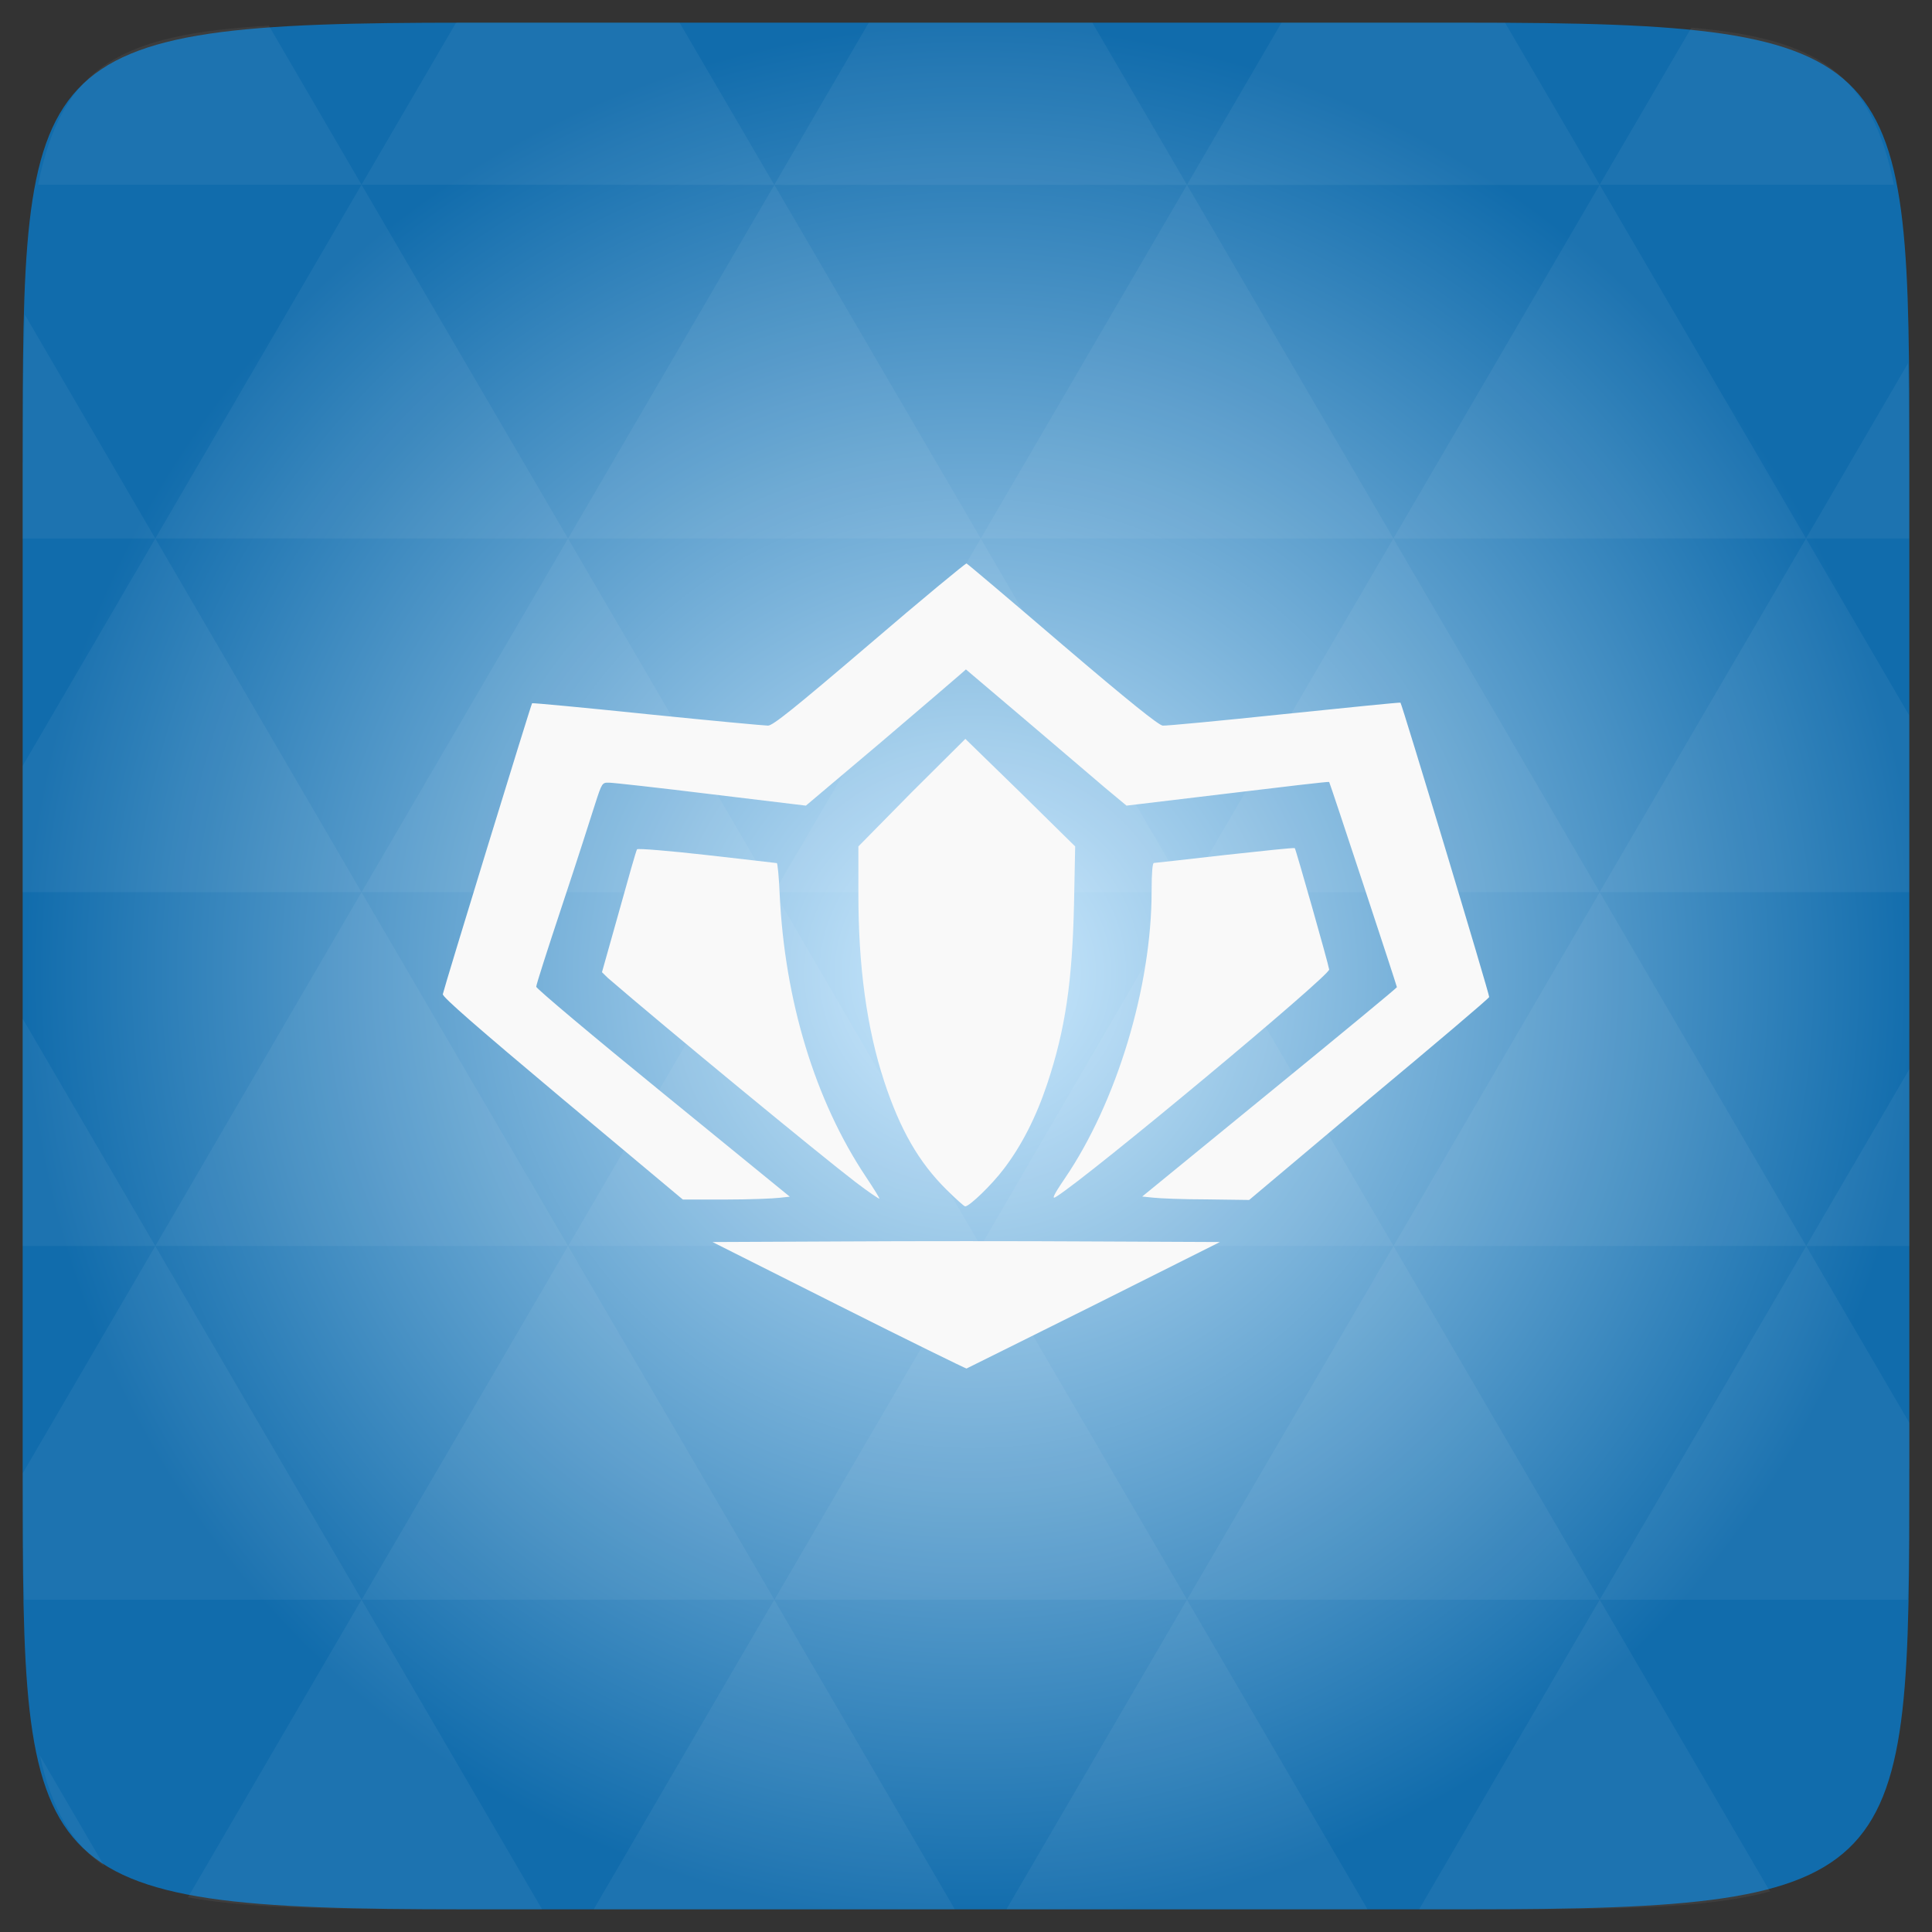 <?xml version="1.0" encoding="UTF-8" standalone="no"?>
<svg
   xmlns:dc="http://purl.org/dc/elements/1.1/"
   xmlns:cc="http://creativecommons.org/ns#"
   xmlns:rdf="http://www.w3.org/1999/02/22-rdf-syntax-ns#"
   xmlns:svg="http://www.w3.org/2000/svg"
   xmlns="http://www.w3.org/2000/svg"
   xmlns:xlink="http://www.w3.org/1999/xlink"
   xmlns:sodipodi="http://sodipodi.sourceforge.net/DTD/sodipodi-0.dtd"
   xmlns:inkscape="http://www.inkscape.org/namespaces/inkscape"
   width="48"
   viewBox="0 0 13.547 13.547"
   height="48"
   id="svg2"
   version="1.1"
   inkscape:version="0.48.4 r9939"
   sodipodi:docname="desura.svg">
  <rect x="0" y="0" width="13.547" height="13.547" fill="#333333" stroke="none"/>
  <sodipodi:namedview
     pagecolor="#ffffff"
     bordercolor="#666666"
     borderopacity="1"
     objecttolerance="10"
     gridtolerance="10"
     guidetolerance="10"
     inkscape:pageopacity="0"
     inkscape:pageshadow="2"
     inkscape:window-width="672"
     inkscape:window-height="480"
     id="namedview30"
     showgrid="false"
     inkscape:zoom="4.9166667"
     inkscape:cx="42.915254"
     inkscape:cy="27.457627"
     inkscape:window-x="0"
     inkscape:window-y="0"
     inkscape:window-maximized="0"
     inkscape:current-layer="svg2" />
  <defs
     id="defs4">
    <linearGradient
       id="0">
      <stop
         stop-color="#1782da"
         id="stop7" />
      <stop
         offset="1"
         stop-color="#7bbbef"
         id="stop9" />
    </linearGradient>
    <linearGradient
       gradientTransform="matrix(0.282,0,0,0.282,0,-283.453)"
       xlink:href="#0"
       id="1"
       y1="1050.36"
       x2="0"
       y2="1006.36"
       gradientUnits="userSpaceOnUse" />
    <radialGradient
       cx="148.004"
       cy="160"
       gradientTransform="matrix(0.183,0,0,0.183,-3.1,-5.297)"
       id="radial0"
       r="128"
       gradientUnits="userSpaceOnUse">
      <stop
         offset="0"
         style="stop-color:#ceebff"
         id="stop7-8" />
      <stop
         offset="1"
         style="stop-color:#116cac"
         id="stop9-8" />
    </radialGradient>
    <radialGradient
       r="128"
       cy="160"
       cx="148.004"
       gradientTransform="matrix(0.052,0,0,0.052,-0.875,-1.495)"
       gradientUnits="userSpaceOnUse"
       id="radialGradient3015"
       xlink:href="#radial0"
       inkscape:collect="always" />
  </defs>
  <path
     inkscape:connector-curvature="0"
     style="fill:url(#radialGradient3015)"
     d="m 13.388,3.259 0,7.029 c 0,2.893 0,3.1 -3.1,3.1 l -7.028,0 c -3.101,0 -3.101,-0.207 -3.101,-3.1 l 0,-7.029 c 0,-2.893 0,-3.1 3.101,-3.1 l 7.028,0 c 3.1,0 3.1,0.207 3.1,3.1 z"
     id="path11" />
  <path
     id="path15"
     d="m 10.799,13.388 c 0.718,-0.003 1.236,-0.023 1.612,-0.125 l -1.194,-2.046 -1.266,2.171 0.336,0 c 0.181,0 0.351,0 0.512,0 z M 11.217,11.217 9.771,8.737 8.323,11.217 z m 0,0 2.16,0 c 0.009,-0.275 0.011,-0.582 0.011,-0.93 l 0,-0.31 -0.723,-1.24 z M 12.665,8.737 11.217,6.256 9.771,8.737 z m 0,0 0.723,0 0,-1.24 z m -2.894,0 L 8.323,6.256 6.877,8.737 z m -2.894,0 -1.447,2.48 2.894,0 z m 0,0 -1.447,-2.48 -1.446,2.48 z m -2.894,0 -1.447,2.48 2.894,0 z m 0,0 L 2.535,6.256 1.089,8.737 z m -2.894,0 -0.93,1.594 c 0,0.33 0.003,0.624 0.011,0.886 l 2.366,0 z m 0,0 -0.93,-1.594 0,1.594 z m 1.446,2.48 -1.217,2.087 c 0.451,0.083 1.075,0.084 1.941,0.084 l 0.542,0 z m 0,-4.961 -1.446,-2.48 -0.93,1.594 0,0.886 z m 0,0 2.894,0 -1.446,-2.48 z M 3.983,3.776 2.535,1.295 1.089,3.776 z m 0,0 2.894,0 -1.447,-2.48 z m 1.446,-2.48 -0.664,-1.137 -1.507,0 c -0.021,0 -0.039,0 -0.06,0 L 2.535,1.295 z m 0,0 2.894,0 -0.664,-1.137 -1.567,0 z m 2.894,0 2.894,0 -0.664,-1.137 c -0.088,0 -0.172,0 -0.267,0 l -1.3,0 z m 0,0 -1.446,2.48 2.894,0 z m 1.447,2.48 2.894,0 -1.447,-2.48 z m 0,0 -1.447,2.48 2.894,0 z m 1.446,2.48 2.171,0 0,-1.24 -0.723,-1.24 z m 1.447,-2.48 0.723,0 0,-0.517 c 0,-0.258 -0.002,-0.494 -0.007,-0.712 z M 8.323,6.256 6.877,3.776 5.429,6.256 z m 2.894,-4.961 2.063,0 C 13.123,0.517 12.747,0.271 11.86,0.194 z m -8.682,0 L 1.885,0.18 C 0.852,0.238 0.434,0.461 0.267,1.295 z M 1.089,3.776 0.175,2.208 C 0.163,2.511 0.159,2.86 0.159,3.259 l 0,0.517 z m 4.34,7.441 -1.266,2.171 2.532,0 z m 2.894,0 -1.266,2.171 2.532,0 z m -7.591,1.869 -0.452,-0.775 c 0.083,0.372 0.222,0.615 0.452,0.775 z"
     style="fill:#ffffff;fill-opacity:0.051"
     inkscape:connector-curvature="0" />
  <path
     d="M 6.777,3.951 C 6.771,3.949 6.465,4.201 6.098,4.516 5.565,4.971 5.419,5.088 5.385,5.088 5.362,5.088 4.984,5.053 4.542,5.008 4.099,4.962 3.735,4.928 3.731,4.931 c -0.007,0.007 -0.618,1.997 -0.626,2.04 -0.004,0.019 0.241,0.232 0.839,0.734 l 0.844,0.706 0.303,0 c 0.166,0 0.332,-0.007 0.373,-0.012 l 0.074,-0.008 L 4.648,7.665 C 4.159,7.267 3.76,6.931 3.76,6.919 3.759,6.907 3.842,6.649 3.944,6.342 4.046,6.036 4.147,5.719 4.173,5.637 c 0.048,-0.148 0.049,-0.15 0.098,-0.149 0.027,0 0.351,0.036 0.717,0.081 L 5.651,5.649 6.171,5.21 C 6.457,4.966 6.71,4.75 6.732,4.73 l 0.041,-0.036 0.409,0.347 C 7.407,5.232 7.659,5.448 7.744,5.52 L 7.899,5.649 8.608,5.564 c 0.39,-0.047 0.71,-0.085 0.712,-0.081 0.008,0.014 0.475,1.43 0.475,1.439 0,0.005 -0.402,0.337 -0.893,0.738 l -0.893,0.73 0.078,0.008 c 0.042,0.005 0.209,0.012 0.373,0.012 l 0.299,0.004 0.839,-0.706 C 10.061,7.322 10.44,7.001 10.442,6.991 10.446,6.977 9.831,4.938 9.82,4.927 9.818,4.924 9.452,4.961 9.005,5.007 8.558,5.054 8.176,5.09 8.153,5.088 8.124,5.085 7.914,4.917 7.449,4.52 7.086,4.209 6.784,3.953 6.777,3.951 z m -0.008,1.23 -0.377,0.375 -0.373,0.379 0,0.327 c -0.001,0.513 0.059,0.948 0.18,1.318 0.112,0.34 0.242,0.568 0.438,0.762 0.066,0.065 0.123,0.117 0.131,0.117 0.03,0 0.188,-0.153 0.27,-0.262 C 7.162,8.035 7.264,7.836 7.343,7.6 7.47,7.218 7.519,6.885 7.531,6.334 L 7.539,5.935 7.154,5.556 6.769,5.181 z m 2.309,0.766 c -0.004,-0.004 -0.223,0.019 -0.487,0.048 -0.265,0.03 -0.491,0.056 -0.5,0.056 -0.01,0 -0.016,0.07 -0.016,0.198 0,0.671 -0.245,1.481 -0.61,2.016 C 7.381,8.389 7.373,8.413 7.408,8.39 7.644,8.241 9.327,6.839 9.32,6.798 9.313,6.752 9.086,5.954 9.079,5.947 z m -4.611,0.008 c -0.006,0.007 -0.062,0.205 -0.127,0.439 l -0.119,0.423 0.041,0.04 c 0.395,0.341 1.48,1.235 1.736,1.431 0.089,0.068 0.165,0.119 0.168,0.117 0.003,-0.003 -0.039,-0.07 -0.094,-0.153 C 5.716,7.719 5.502,7.017 5.467,6.269 5.462,6.148 5.452,6.052 5.447,6.052 c -0.005,0 -0.224,-0.027 -0.487,-0.056 C 4.696,5.966 4.474,5.948 4.468,5.955 z M 5.889,8.705 4.996,8.709 5.885,9.156 C 6.372,9.401 6.773,9.597 6.777,9.596 6.782,9.593 7.184,9.395 7.67,9.152 l 0.884,-0.443 -0.889,-0.004 c -0.489,-0.003 -1.288,-0.003 -1.777,0 z"
     fill="#2d2d2d"
     id="path28"
     style="fill:#f9f9f9;fill-opacity:1" />
</svg>
